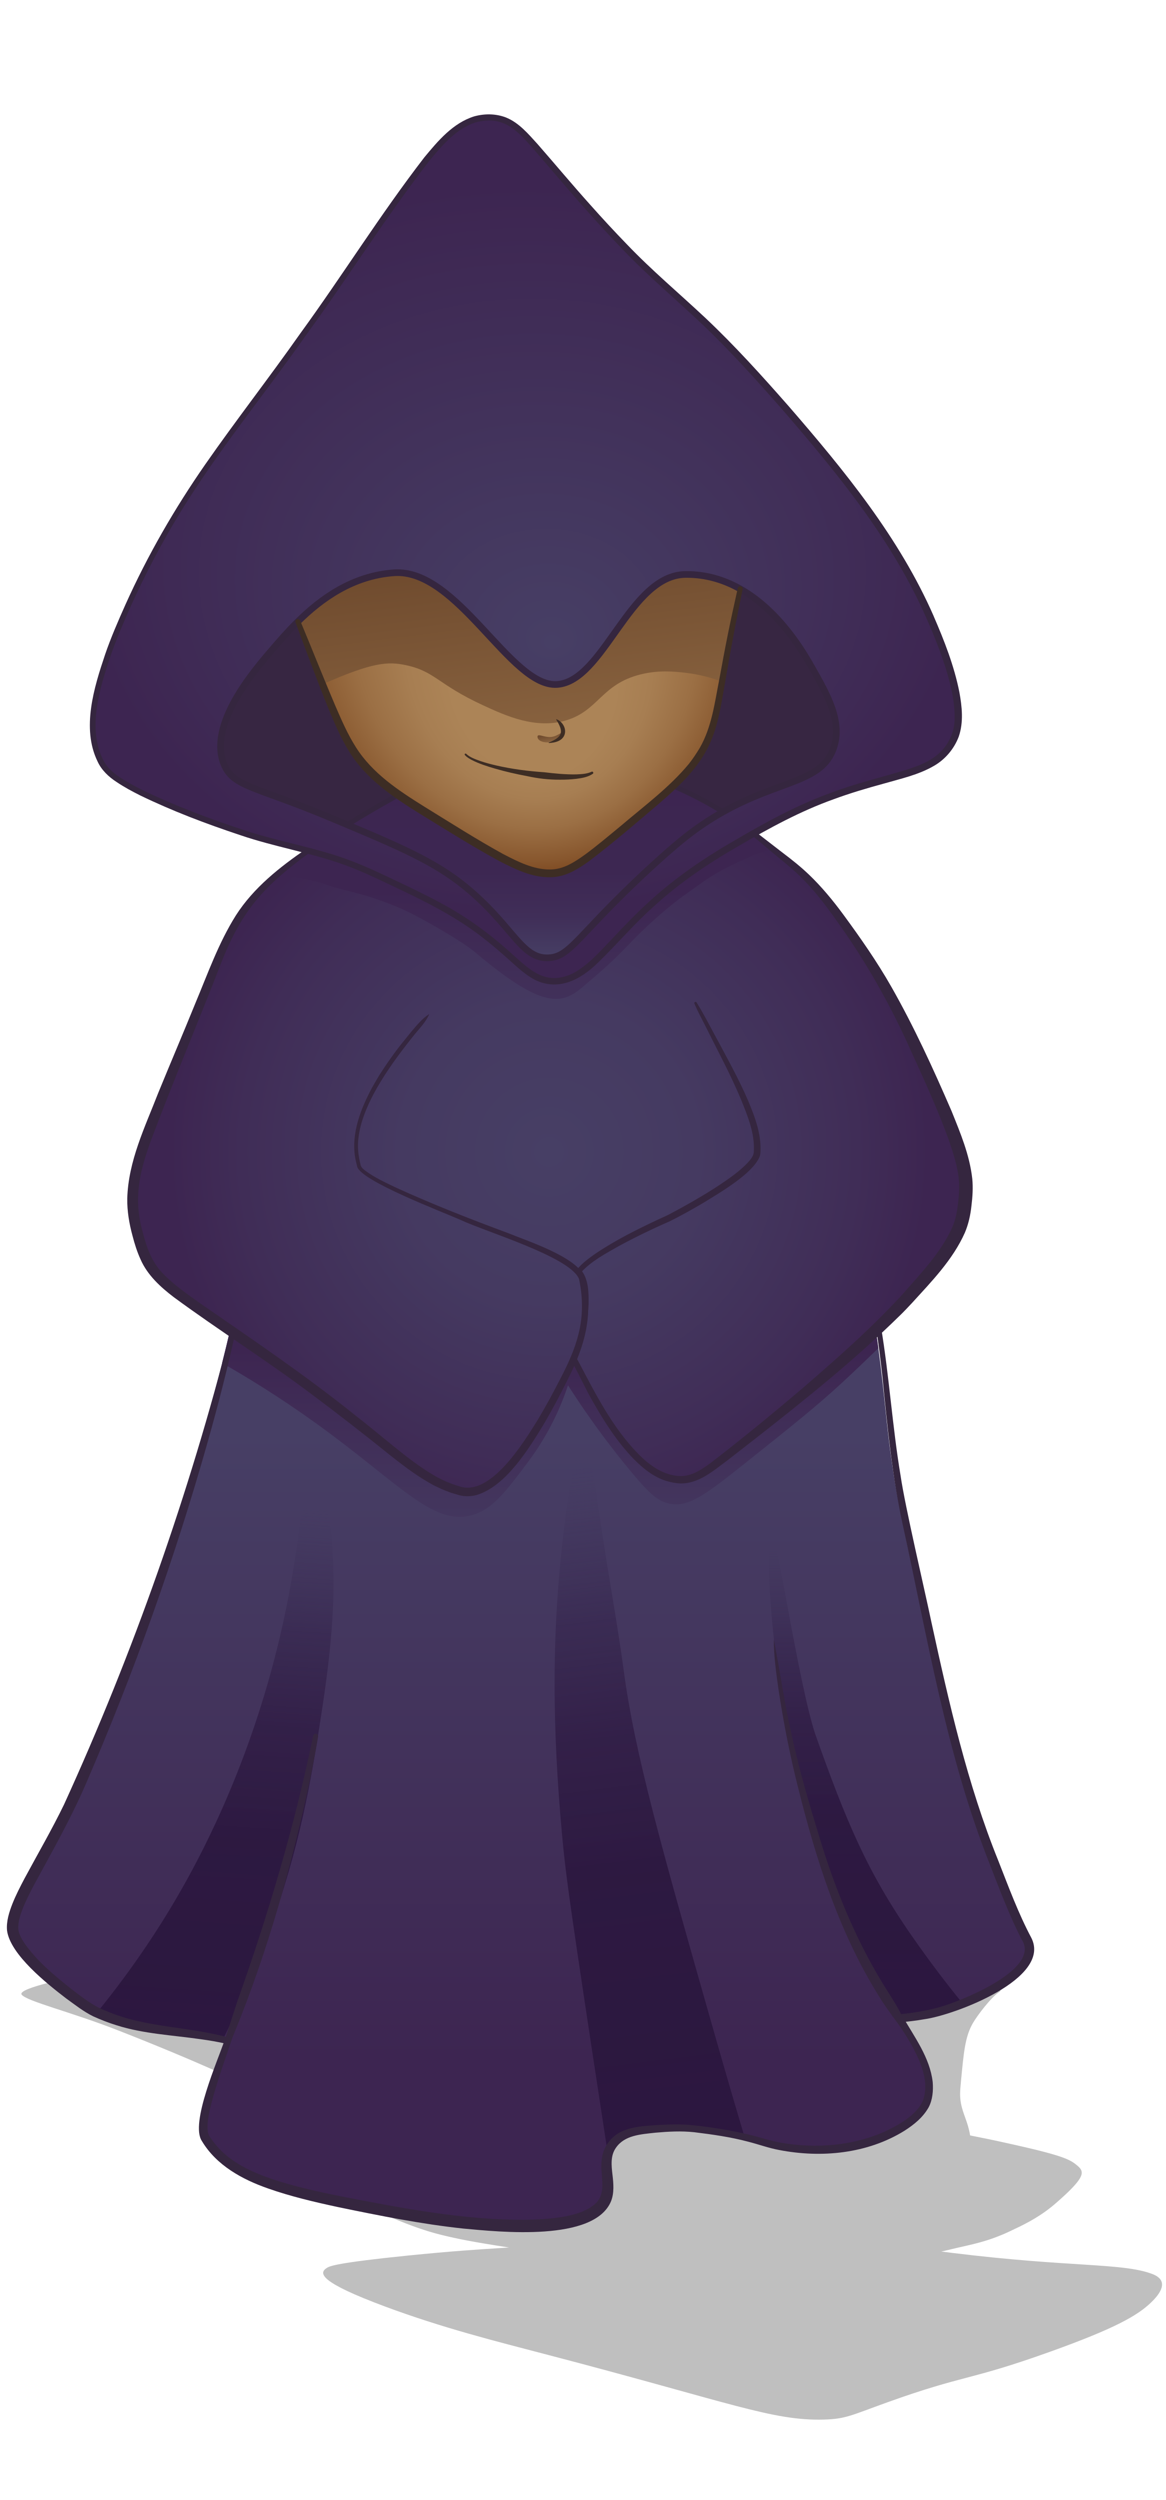 <?xml version="1.0" encoding="UTF-8"?>
<svg xmlns="http://www.w3.org/2000/svg" xmlns:xlink="http://www.w3.org/1999/xlink" viewBox="0 0 700 1500">
  <defs>
    <style>
      .cls-1 {
        fill: url(#linear-gradient);
      }

      .cls-1, .cls-2, .cls-3, .cls-4, .cls-5, .cls-6, .cls-7, .cls-8, .cls-9, .cls-10, .cls-11, .cls-12, .cls-13, .cls-14, .cls-15, .cls-16, .cls-17, .cls-18, .cls-19, .cls-20, .cls-21 {
        stroke-width: 0px;
      }

      .cls-2 {
        fill: #3d2d24;
      }

      .cls-22 {
        opacity: .31;
      }

      .cls-3 {
        fill: url(#linear-gradient-6);
      }

      .cls-5 {
        fill: url(#linear-gradient-11);
      }

      .cls-6 {
        fill: url(#linear-gradient-5);
      }

      .cls-7, .cls-23, .cls-24 {
        fill: none;
      }

      .cls-8 {
        fill: url(#linear-gradient-2);
      }

      .cls-9 {
        fill: url(#New_Gradient_Swatch_1);
      }

      .cls-23 {
        stroke-width: 4px;
      }

      .cls-23, .cls-24 {
        stroke: #35263f;
        stroke-linecap: round;
        stroke-miterlimit: 10;
      }

      .cls-10 {
        fill: url(#linear-gradient-7);
      }

      .cls-11 {
        fill: url(#radial-gradient-2);
      }

      .cls-12 {
        fill: url(#linear-gradient-3);
      }

      .cls-25 {
        clip-path: url(#clippath);
      }

      .cls-13 {
        fill: url(#New_Gradient_Swatch_1-2);
      }

      .cls-14 {
        fill: url(#linear-gradient-9);
      }

      .cls-15 {
        fill: url(#radial-gradient);
      }

      .cls-24 {
        stroke-width: 3px;
      }

      .cls-16 {
        fill: #372642;
      }

      .cls-17 {
        fill: url(#linear-gradient-8);
      }

      .cls-18 {
        fill: url(#linear-gradient-10);
      }

      .cls-19 {
        fill: url(#radial-gradient-3);
      }

      .cls-20 {
        fill: url(#linear-gradient-4);
      }

      .cls-26 {
        opacity: .25;
      }

      .cls-21 {
        fill: #35263f;
      }
    </style>
    <clipPath id="clippath">
      <rect class="cls-7" x="-2081" y="38.16" width="1920" height="1080"/>
    </clipPath>
    <linearGradient id="linear-gradient" x1="-892.09" y1="705.26" x2="-892.09" y2="425.41" gradientUnits="userSpaceOnUse">
      <stop offset=".16" stop-color="#a4d7ca"/>
      <stop offset=".27" stop-color="#88cec2"/>
      <stop offset=".52" stop-color="#50bdb2"/>
      <stop offset=".73" stop-color="#28b1a7"/>
      <stop offset=".9" stop-color="#0fa9a0"/>
      <stop offset="1" stop-color="#06a79e"/>
    </linearGradient>
    <linearGradient id="linear-gradient-2" x1="-415.5" y1="878.16" x2="-415.5" y2="410.16" gradientUnits="userSpaceOnUse">
      <stop offset=".44" stop-color="#a4d7ca"/>
      <stop offset=".49" stop-color="#88cec2"/>
      <stop offset=".59" stop-color="#50bdb2"/>
      <stop offset=".67" stop-color="#28b1a7"/>
      <stop offset=".74" stop-color="#0fa9a0"/>
      <stop offset=".78" stop-color="#06a79e"/>
    </linearGradient>
    <linearGradient id="linear-gradient-3" x1="-259.29" y1="1431.97" x2="-259.29" y2="762.21" gradientUnits="userSpaceOnUse">
      <stop offset=".32" stop-color="#dab0a0"/>
      <stop offset=".51" stop-color="#d8ab9b"/>
      <stop offset="1" stop-color="#d5a392"/>
    </linearGradient>
    <linearGradient id="New_Gradient_Swatch_1" data-name="New Gradient Swatch 1" x1="348.09" y1="808.66" x2="348.09" y2="796.16" gradientUnits="userSpaceOnUse">
      <stop offset="0" stop-color="#3d2551"/>
      <stop offset="1" stop-color="#473f65"/>
    </linearGradient>
    <linearGradient id="New_Gradient_Swatch_1-2" data-name="New Gradient Swatch 1" x1="310.82" y1="1236.86" x2="310.82" y2="859.25" xlink:href="#New_Gradient_Swatch_1"/>
    <linearGradient id="linear-gradient-4" x1="330.32" y1="1015.01" x2="330.32" y2="809.95" gradientUnits="userSpaceOnUse">
      <stop offset="0" stop-color="#473f65"/>
      <stop offset=".39" stop-color="#453a61"/>
      <stop offset=".81" stop-color="#402d57"/>
      <stop offset="1" stop-color="#3d2551"/>
    </linearGradient>
    <radialGradient id="radial-gradient" cx="329.74" cy="691.15" fx="329.74" fy="691.15" r="228.28" gradientUnits="userSpaceOnUse">
      <stop offset="0" stop-color="#473f65"/>
      <stop offset=".39" stop-color="#453a61"/>
      <stop offset=".81" stop-color="#402d57"/>
      <stop offset="1" stop-color="#3d2551"/>
    </radialGradient>
    <linearGradient id="linear-gradient-5" x1="314.91" y1="533.94" x2="314.91" y2="682.74" gradientUnits="userSpaceOnUse">
      <stop offset="0" stop-color="#3d2551"/>
      <stop offset="1" stop-color="#473f65"/>
    </linearGradient>
    <linearGradient id="linear-gradient-6" x1="321.5" y1="573.69" x2="321.5" y2="470.3" gradientUnits="userSpaceOnUse">
      <stop offset="0" stop-color="#473f65"/>
      <stop offset=".03" stop-color="#453c62"/>
      <stop offset=".23" stop-color="#402e58"/>
      <stop offset=".49" stop-color="#3d2752"/>
      <stop offset="1" stop-color="#3d2551"/>
    </linearGradient>
    <radialGradient id="radial-gradient-2" cx="308.85" cy="335.45" fx="205.2" fy="335.45" r="190.4" gradientTransform="translate(85.02 679.8) rotate(-98.21) scale(1 .81)" gradientUnits="userSpaceOnUse">
      <stop offset=".32" stop-color="#ac8457"/>
      <stop offset=".48" stop-color="#a77e52"/>
      <stop offset=".68" stop-color="#9b6f44"/>
      <stop offset=".91" stop-color="#87562d"/>
      <stop offset="1" stop-color="#7d4921"/>
    </radialGradient>
    <linearGradient id="linear-gradient-7" x1="343.81" y1="593.36" x2="297.73" y2="225.17" gradientUnits="userSpaceOnUse">
      <stop offset="0" stop-color="#ac8457"/>
      <stop offset="1" stop-color="#56331d"/>
    </linearGradient>
    <radialGradient id="radial-gradient-3" cx="315.47" cy="329.58" fx="331.93" fy="399.38" r="266.89" gradientTransform="translate(0 58.73) scale(1 .82)" gradientUnits="userSpaceOnUse">
      <stop offset="0" stop-color="#473f65"/>
      <stop offset="1" stop-color="#3d2551"/>
    </radialGradient>
    <linearGradient id="linear-gradient-8" x1="523.69" y1="201" x2="521.74" y2="185.45" gradientTransform="translate(-241.6 315.94) rotate(-6.47) scale(1.1 .99) skewX(-5.84)" xlink:href="#linear-gradient-7"/>
    <linearGradient id="linear-gradient-9" x1="142.59" y1="892.24" x2="117.85" y2="1242.43" gradientUnits="userSpaceOnUse">
      <stop offset="0" stop-color="#473f65" stop-opacity="0"/>
      <stop offset=".11" stop-color="#3d3158" stop-opacity=".33"/>
      <stop offset=".24" stop-color="#35254d" stop-opacity=".63"/>
      <stop offset=".4" stop-color="#301d45" stop-opacity=".84"/>
      <stop offset=".6" stop-color="#2c1840" stop-opacity=".96"/>
      <stop offset="1" stop-color="#2c173f"/>
    </linearGradient>
    <linearGradient id="linear-gradient-10" x1="519.46" y1="915.66" x2="519.46" y2="1210.56" gradientUnits="userSpaceOnUse">
      <stop offset="0" stop-color="#473f65" stop-opacity="0"/>
      <stop offset=".11" stop-color="#3d3158" stop-opacity=".33"/>
      <stop offset=".24" stop-color="#35254d" stop-opacity=".63"/>
      <stop offset=".4" stop-color="#301d45" stop-opacity=".84"/>
      <stop offset=".6" stop-color="#2c1840" stop-opacity=".96"/>
      <stop offset="1" stop-color="#2c173f"/>
    </linearGradient>
    <linearGradient id="linear-gradient-11" x1="352.11" y1="870.64" x2="404.82" y2="1293.9" gradientUnits="userSpaceOnUse">
      <stop offset="0" stop-color="#473f65" stop-opacity="0"/>
      <stop offset=".11" stop-color="#3d3158" stop-opacity=".33"/>
      <stop offset=".24" stop-color="#35254d" stop-opacity=".63"/>
      <stop offset=".4" stop-color="#301d45" stop-opacity=".84"/>
      <stop offset=".6" stop-color="#2c1840" stop-opacity=".96"/>
      <stop offset="1" stop-color="#2c173f"/>
    </linearGradient>
  </defs>
  <g id="bg">
    <g class="cls-25">
      <g id="backdrop">
        <g id="mountains" class="cls-22">
          <path class="cls-1" d="m-1285.09,574.86c93.63-36.08,100.73-65.2,178-80,58.43-11.19,71.08,2.26,131-16,39.89-12.16,45.75-21.61,107-44,53.46-19.54,80.19-29.31,108-30,45.69-1.13,61.66,17.5,144,54,29.28,12.98,94.83,41.72,173,61,82.26,20.29,93.59,9.16,162,32,53.09,17.72,90.79,39.29,120,56,43.21,24.72,79.4,51.82,150,105,31.46,23.7,57.01,43.62,74,57-636,.67-1272,1.33-1908,2,72.93-28.16,132.26-52.22,173-69,133.04-54.8,156.33-68.46,223-88,98.01-28.73,95.49-13.22,165-40Z"/>
          <path class="cls-8" d="m-483,634.16c98.6-44.76,98.48-59.91,187-94,53.18-20.48,55.42-15.86,134-45,79.98-29.66,93.78-40.42,144-56,35.39-10.98,87.31-23.87,154-29,1.67,150.33,3.33,300.67,5,451-371,5.67-742,11.33-1113,17,25.98-30.32,69.56-74.38,134-110,38.5-21.28,56.99-24.37,161-61,98.7-34.76,148.05-52.14,194-73Z"/>
        </g>
      </g>
      <g id="foreground">
        <path class="cls-12" d="m851.05,1291.84c-529.57,46.63-1059.13,93.27-1588.7,139.9-.86.08-1.73.15-2.59.23-209.79-75.21-419.59-150.42-629.39-225.63,430.68-148.04,861.36-296.09,1292.03-444.13.12.07.24.14.36.2,309.43,176.48,618.86,352.96,928.29,529.43Z"/>
      </g>
    </g>
  </g>
  <g id="cultist">
    <g id="shadow" class="cls-26">
      <path class="cls-4" d="m600.49,1193.91c-2-3.62-34.01-6.76-41.07-7.46-17.46-1.71-30.05-2.16-42.12-2.42,8.62-4.52,14.22-8.17,6.92-11.67-1.05-.5-6.36-2.63-25.86-4.7-15.6-1.65-31.11-2.17-44.16-2.14-12.93-.03-23.64.48-29.91.97-3.24.26-6.29.48-9.45.68-7.75.5-16.12.87-29.61,1.29-2.46.08-5.47.12-8.98.13-4.57,0-9.92-.08-15.99-.22-7.11-.17-15.32-.42-21.7-1.88-10.7-2.43-4.84-5.54-11.12-7.98-7.46-2.9-29.09-3.75-52.27-3.73-29.55-.03-62.21,1.42-71.46,1.85-63.34,2.95-92.64,4.71-102.6,10.5-2.95,1.72,7.68,6.62,23.83,13.73-.38.03-.77.05-1.15.08-3.43.22-7.13.41-11.14.57-24.43,1-39.66.94-58.93,3.19-.92.1-1.85.22-2.8.34-4.37.55-41.06,7.75-37.9,11.74,3.15,3.99,29.24,10.25,57.14,21.13,49.5,19.3,81.35,34.5,92.01,39.68,10.47,5.08,23.02,11.19,36.78,18.75,2.7,1.48,5.45,3.02,8.23,4.61-7.8,1.5-14.14,2.71-19.3,3.75-.21.04-.42.08-.61.12-.41.08-.81.16-1.19.24-.26.05-.52.11-.77.16-.37.07-.71.15-1.06.22-.26.06-.54.11-.79.17-.33.07-.64.14-.97.2-.26.05-.51.11-.76.16-.3.07-.61.13-.91.19-.24.05-.47.11-.7.16-.29.06-.57.13-.84.19-.23.05-.44.1-.66.15-.27.06-.54.13-.8.19-.19.05-.38.09-.57.14-.26.06-.53.13-.77.19-.07.02-.15.04-.21.05-.6.15-1.15.29-1.68.44-.14.04-.29.08-.44.12-.21.06-.43.12-.63.18-.15.04-.3.08-.44.13-.2.06-.39.12-.58.17-.14.04-.28.09-.42.13-.18.06-.35.12-.52.17-.13.04-.26.09-.39.13-.17.06-.32.12-.48.17-.12.04-.23.09-.34.13-.16.06-.3.12-.45.17-.1.04-.2.09-.31.13-.14.06-.27.12-.41.18-.09.04-.17.08-.27.13-.13.06-.26.12-.38.19-.08.04-.14.08-.21.11-.43.23-.82.47-1.17.72-.05.04-.13.08-.18.13-.09.07-.17.13-.25.2-.07.05-.12.1-.18.15-.08.07-.14.13-.22.2-.05.05-.12.11-.17.16-.06.07-.13.13-.19.2-.05.06-.1.12-.15.17-.05.07-.11.14-.16.21-.05.06-.1.12-.14.19-.04.07-.09.14-.14.21-.04.07-.08.14-.13.21-.04.07-.09.13-.12.2-.05.08-.09.16-.13.24-.03.06-.06.12-.1.18-.07.15-.13.3-.19.45-.1.25-.19.49-.26.73-.04.12-.07.24-.1.35-.17.71-.23,1.38-.13,2.03,0,.11.03.22.05.32,1.13,5.09,11.37,9.28,38.98,20.43,4.11,1.66,8.62,3.48,13.53,5.47.93.38,1.83.75,2.73,1.11.32.13.63.26.94.39.57.23,1.13.46,1.68.69.34.14.68.28,1.03.42.5.21,1.01.42,1.51.62.33.14.66.27.99.41.56.23,1.11.46,1.66.68.19.08.37.15.56.23.84.35,1.67.69,2.48,1.02.22.09.43.18.65.27.5.2.99.41,1.47.6.24.1.48.2.72.3.45.19.9.37,1.34.55.21.08.41.17.61.25,1.54.63,3.01,1.23,4.44,1.8.18.08.38.15.56.23.38.15.74.3,1.11.44.24.09.48.19.71.28.35.14.7.27,1.04.41.24.09.49.19.73.28.34.13.68.26,1.02.39.24.09.49.19.73.28.33.12.66.25.99.37.24.09.48.18.72.27.33.12.66.24.99.36.23.08.46.17.69.25.34.12.67.24.99.36.23.08.45.16.68.24.33.12.67.23,1.01.35.18.06.38.13.56.19.81.28,1.61.54,2.43.81.09.03.17.06.26.08.34.11.67.21,1.01.32.23.08.46.15.69.22.33.1.65.2.98.3.25.08.51.15.76.23.32.09.64.19.96.28.27.08.54.15.81.23.31.09.63.18.96.27.27.08.56.15.84.23.32.09.65.18.97.26.29.08.59.15.89.23.33.08.65.17.98.25.31.08.63.16.95.24.32.08.65.16.97.24.35.08.71.17,1.07.25.3.07.61.15.92.22.61.14,1.22.28,1.85.42.24.05.5.11.75.16.52.12,1.04.23,1.57.35.27.06.54.12.82.17.48.1.95.2,1.44.31.29.06.58.12.87.18.33.07.67.14,1.01.21.19.04.39.08.58.12.17.03.34.07.51.1.67.13,1.36.27,2.06.4.11.02.22.04.33.06.71.13,1.45.27,2.18.41.43.08.86.16,1.29.23.13.02.26.05.39.07.52.1,1.06.19,1.59.29,1.53.27,3.11.54,4.71.81,1.61.27,3.25.54,4.91.81.83.13,1.67.27,2.5.4,2.53.4,5.1.8,7.7,1.2-1.63.11-3.27.21-4.95.32-13.61.86-29.4,1.84-56.13,4.55-42.28,4.29-46.52,6.28-48.17,7.28-5.55,3.35-4,8.82,34.73,23.24,34.57,12.87,66.4,20.82,98.11,29.11,109.91,28.73,134.43,39.57,165.41,38.74,13.12-.35,16.27-2.5,38.05-10.33,46.86-16.83,48.42-12.66,98.17-30.52,38.68-13.88,52.19-21.61,60.39-29.58,12.44-12.09,3.52-15.85-.06-17.14-18.08-6.51-49.38-3.76-119.6-12.44-.37-.05-.75-.09-1.12-.14-1.79-.22-3.57-.44-5.34-.66.81-.18,1.61-.36,2.39-.54.02,0,.06-.01.08-.02.17-.04.33-.08.51-.12,2.19-.51,4.31-1.01,6.44-1.52.13-.03.25-.06.38-.09,1.62-.38,3.25-.74,4.9-1.12.05-.01.1-.02.15-.04,0,0,.02,0,.02,0,.27-.06.53-.12.79-.18.04,0,.08-.02.12-.03.24-.06.49-.12.74-.17.03,0,.06-.02.1-.02.85-.19,1.7-.4,2.56-.61l.15-.04c.23-.06.47-.12.71-.18.06-.01.12-.03.18-.04.24-.06.49-.12.73-.19.05-.01.09-.02.14-.03.58-.15,1.16-.31,1.76-.47.06-.01.11-.03.17-.04.24-.07.47-.13.71-.2.08-.02.16-.04.24-.07.22-.06.45-.12.67-.19.08-.02.16-.05.23-.07.26-.07.53-.15.78-.23.04-.01.08-.02.12-.04.31-.09.61-.19.92-.28.05-.01.09-.03.14-.04.26-.08.52-.16.78-.24.08-.03.18-.06.27-.09.21-.07.44-.14.66-.22.1-.03.2-.06.3-.1.23-.08.47-.15.69-.23.08-.03.18-.06.26-.09.64-.22,1.28-.44,1.93-.68.08-.03.17-.06.25-.09.24-.09.49-.18.73-.27.1-.04.21-.08.32-.12.23-.09.47-.18.69-.27.1-.04.21-.08.32-.12.27-.11.54-.22.81-.32.07-.03.13-.05.19-.08.34-.14.7-.28,1.04-.42.07-.03.13-.06.2-.08.27-.12.56-.23.84-.35.11-.05.22-.1.34-.15.25-.1.48-.21.72-.31.12-.05.24-.11.36-.16.26-.11.51-.22.76-.34.11-.05.21-.1.33-.15.36-.16.72-.33,1.09-.5.26-.12.53-.25.79-.37,7.39-3.47,15.77-7.43,24.4-14.31.31-.24.62-.5.93-.75.61-.5,1.24-1.03,1.85-1.57.31-.27.61-.53.91-.79,14.84-13.01,16.36-17.07,13.59-20.35-.05-.07-.11-.13-.17-.19-.17-.19-.36-.39-.56-.58-.14-.13-.28-.26-.43-.39-.15-.13-.3-.26-.46-.39-.39-.32-.8-.65-1.25-1-1.3-1.01-2.87-1.95-5.24-2.95-.01,0-.01,0-.01,0-.25-.11-.51-.21-.77-.32-.02,0-.04-.01-.07-.02-.25-.1-.52-.2-.8-.31-.03,0-.06-.02-.08-.03-.27-.1-.56-.2-.84-.31-.04-.02-.08-.03-.12-.05-.28-.1-.57-.2-.87-.3-.05-.02-.11-.04-.17-.06-.29-.1-.59-.19-.89-.29-.08-.03-.15-.05-.23-.08-.3-.1-.62-.2-.94-.3-.09-.03-.17-.05-.26-.08-.32-.1-.65-.2-.98-.3-.1-.03-.2-.06-.31-.09-.33-.1-.66-.19-1.01-.29-.13-.04-.24-.07-.37-.11-.34-.1-.7-.2-1.04-.3-.15-.04-.28-.08-.43-.12-.35-.1-.71-.19-1.08-.29-.17-.05-.33-.09-.5-.14-.37-.1-.74-.2-1.12-.3-.19-.05-.38-.1-.57-.15-.36-.1-.76-.2-1.15-.3-.22-.06-.42-.11-.65-.17-.37-.1-.77-.19-1.15-.29-.25-.06-.5-.13-.76-.19-.38-.09-.78-.19-1.17-.29-.29-.07-.57-.14-.87-.21-.38-.09-.77-.19-1.16-.28-.33-.08-.67-.16-1.01-.24-.37-.09-.76-.18-1.14-.27-.39-.09-.77-.18-1.16-.27-.37-.08-.73-.17-1.11-.26-.44-.1-.87-.2-1.33-.31-.34-.08-.71-.16-1.06-.24-.5-.12-1-.23-1.52-.35-.32-.07-.66-.15-.97-.22-.59-.13-1.17-.26-1.77-.4-.27-.06-.56-.12-.83-.18-.68-.15-1.37-.31-2.07-.46-.22-.05-.44-.1-.66-.15-.78-.17-1.58-.35-2.4-.53-.14-.03-.29-.06-.43-.1-.92-.2-1.85-.4-2.8-.61-.05,0-.09-.02-.15-.03-.8-.17-1.61-.35-2.45-.53-.25-.05-.51-.11-.77-.16-.37-.08-.77-.16-1.19-.25-.39-.08-.83-.17-1.27-.27-.02,0-.06,0-.08-.02-.46-.09-.96-.2-1.46-.3-.01,0-.02,0-.03,0-.52-.11-1.06-.22-1.62-.33-.01,0-.02,0-.03,0-.56-.11-1.14-.23-1.75-.35-.02,0-.05-.01-.08-.02-.6-.12-1.21-.24-1.86-.37-.04,0-.08-.02-.13-.03-.63-.12-1.28-.25-1.95-.39-.08-.02-.17-.03-.26-.05-.63-.12-1.28-.25-1.95-.38-.04,0-.08-.01-.11-.02-1.35-8.32-4.33-12.72-5.52-19.34-.78-4.32-.49-7.6-.07-12.14,1.72-18.57,2.58-27.85,7.24-35.92,2.63-4.56,10.87-15.49,15.97-18.78.22-.14.86-.6.51-1.23Z"/>
    </g>
    <g id="color">
      <path class="cls-9" d="m350.49,794.14c-.84,5.76-2.43,11.59-4.81,17.79,2.13-5.64,3.76-11.79,4.81-17.79Z"/>
      <path class="cls-13" d="m616.08,1168.9c.9,15.44-29.77,28.81-36.54,31.76-.68.3-1.35.58-2.02.86-13.98,5.85-25.15,7.92-35.75,9.04-1.34.14-2.67.27-3.99.39,12.67,19.27,21.47,34.79,16.76,49.71-.68,2.15-4.45,11.2-23,20-28.61,13.57-60.34,9.13-74,5-3.58-1.09-6.93-2.04-10.37-2.9-8.46-2.12-17.46-3.72-31.81-5.5-6.32-.78-15.78-.78-27.82.4-7.25.71-15.56,1.8-21,8-.88,1-1.6,2.04-2.18,3.09h0c-5.38,9.82,1.26,21.5-2.82,30.91-12.08,27.87-107.47,11.23-125,8-68.2-12.55-100.08-20.05-115.18-44.74-4.48-7.33,2.54-28.2,13.48-58.5-.42-.11-.84-.21-1.26-.32-3.74-.93-7.74-1.74-12.04-2.44-26.19-4.25-41.96-3.99-63.82-13.57-1.04-.44-2.1-.93-3.18-1.43-4.99-2.34-49-33-49-50s21.95-43.68,42-90c35.57-82.19,56.17-146.96,63-169,6.71-21.63,14.72-47.67,22.81-79.85,1.59-6.31,3.18-12.86,4.76-19.65,5.63,3.85,11.9,8.15,18.89,13,76.69,53.17,90.87,76.01,119.5,83.5,23.06,6.03,48.49-39.74,64-71,1.69-3.4,3.16-6.66,4.44-9.82-.91,2.37-.13,1.45,3.56,9.02,9.63,19.76,30.41,57.17,52,63.59,15.7,4.67,21.98-2.25,49-23.48,34.48-27.09,60.57-50.05,76.26-64.77.56,3.74,1.08,7.29,1.54,10.68,3.82,27.87,4.68,45.35,8.35,70.07,2.73,18.4,5.73,32.39,9.89,51.71,17.02,79.09,25.54,118.64,37,153,6.48,19.43,24,66,32,80,.34.6,1.39,2.57,1.54,5.24Z"/>
      <path class="cls-20" d="m527.3,808.88c-8.2,8.02-15.4,14.82-21.3,20.28-15.42,14.28-29.95,25.85-59,49-24.64,19.63-33.9,26.2-45,24-7.15-1.42-12.05-5.88-23-19-10.11-12.12-23.58-29.44-38-52-3.83,11.55-10.85,28.48-24,46-13.65,18.19-21.58,28.75-34,32-23.57,6.17-43.33-19.21-93-55-22.07-15.9-41.8-27.92-56.65-36.35,1.59-6.31,3.18-12.86,4.76-19.65,5.63,3.85,11.9,8.15,18.89,13,76.69,53.17,90.87,76.01,119.5,83.5,23.06,6.03,48.49-39.74,64-71,1.69-3.4,3.16-6.66,4.44-9.82-.91,2.37-.13,1.45,3.56,9.02,9.63,19.76,30.41,57.17,52,63.59,15.7,4.67,21.98-2.25,49-23.48,34.48-27.09,60.57-50.05,76.26-64.77.56,3.74,1.08,7.29,1.54,10.68Z"/>
      <path class="cls-15" d="m547.5,623.29c-17.36-36.68-31.09-55.67-43-72.4-14.74-20.68-24.83-29.08-33.99-36.31-2.03-1.61-4.02-3.16-6.01-4.77-.09-.07-.18-.15-.27-.22-3.86-3.15-7.69-6.31-11.78-9.51h-.01c-5.45-4.27-11.36-8.59-18.37-12.98-.69.39-1.39.78-2.09,1.19-.4.23-.8.46-1.2.71-7.07,4.17-14.52,9.27-22.28,15.66-.21.17-.43.35-.65.53-1.02.85-2.17,1.82-3.44,2.91-.53.45-1.08.93-1.66,1.42-.37.33-.76.67-1.15,1.01-.4.35-.8.7-1.21,1.06-.29.25-.59.51-.88.77-.3.27-.61.54-.91.81-2.58,2.28-5.42,4.85-8.47,7.66-.44.4-.88.8-1.32,1.22-.88.81-1.78,1.65-2.7,2.51-.61.57-1.22,1.15-1.84,1.73-.09.09-.19.18-.28.27-.55.52-1.11,1.05-1.67,1.58-.56.53-1.12,1.07-1.69,1.61-.05.05-.11.1-.16.15-.83.8-1.67,1.61-2.52,2.43-1.99,1.92-4.02,3.91-6.08,5.96l-1.79,1.79c-.53.52-1.05,1.05-1.58,1.58-23.65,23.84-28.35,32.39-39,33-15.94.91-20.77-17.39-47-40-.56-.48-1.11-.95-1.67-1.41-.46-.39-.92-.77-1.39-1.14-1.1-.91-2.21-1.79-3.33-2.64-.64-.49-1.29-.97-1.94-1.45-1.54-1.14-3.1-2.24-4.69-3.31-.76-.51-1.52-1.01-2.29-1.51s-1.54-.99-2.33-1.48c-1.26-.79-2.54-1.57-3.86-2.33-.52-.31-1.05-.62-1.58-.92-4.77-2.73-9.89-5.38-15.54-8.08-7.27-3.49-15.41-7.08-24.77-11.06-.48-.2-.97-.41-1.46-.62-2.94-1.25-6-2.53-9.19-3.87-7.52,4.68-15.67,9.99-23.53,15.56-6.32,4.48-12.45,9.13-17.93,13.76-.48.41-.96.81-1.42,1.22-2.33,2.01-4.48,3.97-6.49,5.93-20.75,20.22-25.88,38.97-45.59,87.35-31.67,77.73-39.86,91.24-30,125,5.82,19.92,12.03,25.29,44.11,47.31,3.23,2.22,6.72,4.6,10.5,7.19,5.63,3.85,11.9,8.15,18.89,13,76.69,53.17,90.87,76.01,119.5,83.5,23.06,6.03,48.49-39.74,64-71,1.69-3.4,3.16-6.66,4.44-9.82-.91,2.37-.13,1.45,3.56,9.02,9.63,19.76,30.41,57.17,52,63.59,15.7,4.67,21.98-2.25,49-23.48,34.48-27.09,60.57-50.05,76.26-64.77,6.31-5.91,10.93-10.5,13.74-13.49.22-.24.44-.47.66-.7,30.86-32.89,36.99-44.54,38.84-59.85,2.25-18.68,2.99-27.97-31.5-100.87Z"/>
      <path class="cls-6" d="m464.23,509.59c-5.1,1-10.06,2.6-14.23,4.57-1.04.49-2.28,1.04-3.66,1.65-9.03,3.92-18.29,8.92-24.34,13.35-1.52,1.12-12.04,8.51-14,10-9.79,7.42-21.42,17.87-31,28-11.13,11.76-21.64,20.19-26,24-13.15,11.48-23.85,15.56-66-20-8.09-6.82-33.13-20.99-42-25-21.98-9.97-36.18-11.57-45.56-14.84-.15-.06-.3-.11-.44-.16-10.79-3.87-22.72-5.43-31.42-5.78.46-.41.94-.81,1.42-1.22,5.48-4.63,11.61-9.28,17.93-13.76,7.86-5.57,16.01-10.88,23.53-15.56,3.19,1.34,6.25,2.62,9.19,3.87.49.21.98.42,1.46.62,9.36,3.98,17.5,7.57,24.77,11.06,5.65,2.7,10.77,5.35,15.54,8.08.53.3,1.06.61,1.58.92,1.32.76,2.6,1.54,3.86,2.33.79.49,1.56.98,2.33,1.48s1.53,1,2.29,1.51c1.59,1.07,3.15,2.17,4.69,3.31.65.48,1.3.96,1.94,1.45,1.12.85,2.23,1.73,3.33,2.64.47.37.93.75,1.39,1.14.56.46,1.11.93,1.67,1.41,26.23,22.61,31.06,40.91,47,40,10.65-.61,15.35-9.16,39-33,.53-.53,1.05-1.06,1.58-1.58l1.79-1.79c2.06-2.05,4.09-4.04,6.08-5.96.85-.82,1.69-1.63,2.52-2.43.05-.05.11-.1.16-.15.57-.54,1.13-1.08,1.69-1.61.56-.53,1.12-1.06,1.67-1.58.09-.09.19-.18.28-.27.62-.59,1.23-1.17,1.84-1.73.92-.86,1.82-1.7,2.7-2.51.44-.42.88-.82,1.32-1.22,3.05-2.81,5.89-5.38,8.47-7.66.3-.27.61-.54.91-.81.29-.26.59-.52.88-.77.41-.36.81-.71,1.21-1.06.39-.34.78-.68,1.15-1.01.58-.49,1.13-.97,1.66-1.42,1.27-1.09,2.42-2.06,3.44-2.91.22-.18.44-.36.65-.53,7.76-6.39,15.21-11.49,22.28-15.66.4-.25.8-.48,1.2-.71.7-.41,1.4-.8,2.09-1.19,7.01,4.39,12.92,8.71,18.37,12.98h.01c4.09,3.2,7.92,6.36,11.78,9.51Z"/>
      <g id="Layer_22" data-name="Layer 22">
        <path class="cls-16" d="m239.23,476.87c-5.61,5.57-12.68,5.25-16.23,9.29-2.24,2.55-11.98,5.43-14,8-6.29-2.67-3.01-.36-10.5-3.5-45.33-18.97-58.39-18.45-64-32-9.86-23.83,17.86-56.05,29-69,4.22-4.91,9.31-10.82,15.32-16.73,3.31,8.49,7.2,18.35,11.68,29.73,14.12,35.85,18.7,44.87,27,55,5.78,7.05,12.48,12.79,21.73,19.21Z"/>
        <path class="cls-16" d="m500.5,448.66c-7.24,21.42-32.03,17.94-67.5,38.5-7-5-10-6-13-8s-9.77-4.39-15-7c-2-1-3.04,1.95,4.44-5.87,3.14-3.29,5.77-6.41,8.06-9.63,14.01-19.69,11.77-30.97,24-90,1-4.83,1.95-9.26,2.85-13.34,23.95,13.49,38.33,38.85,43.15,47.34,9.36,16.5,18.31,32.29,13,48Z"/>
      </g>
      <path class="cls-3" d="m430,488.16c-7,4-15.03,10.18-21.5,15.5-7.5,6.17-23.16,20.02-40,37-23.65,23.84-28.35,32.39-39,33-15.94.91-20.77-17.39-47-40-16.45-14.17-33.85-22.74-63.39-35.33-.48-.2-7.62-3.96-8.11-4.17,1.86-2.36,7-5,11-8,4.3-3.23,9.66-4.72,15.27-10.29,8.09,5.62,18.15,11.77,31.27,19.79,29.58,18.08,45.88,27.85,60.09,27.39,2,.07,3.94-.06,5.87-.39,9.7-1.66,19.27-9.46,38-25,.93-.77,20.82-17.35,31.73-27.36,4.66,3.53,12.43,7.66,14.81,8.86,3.96,2,5.96,2,12.96,7,0,0-1.43,1.68-2,2Z"/>
      <path class="cls-11" d="m453.91,315.2c-2.23,7.71-5.35,19.03-9.56,38.12-.9,4.08-1.85,8.51-2.85,13.34-3.74,18.06-6.13,31.65-8.04,42.38-4.34,24.34-6.24,33.95-15.96,47.62-2.29,3.22-4.92,6.34-8.06,9.63-1.24,1.29-3.05,3.02-5.21,5.01-10.91,10.01-30.8,26.59-31.73,27.36-18.73,15.54-28.3,23.34-38,25-1.93.33-3.87.46-5.87.39-13.76-.45-29.9-10.13-58.13-27.39-13.12-8.02-23.18-14.17-31.27-19.79-9.25-6.42-15.95-12.16-21.73-19.21-7.65-9.34-12.14-17.74-23.87-47.11-.99-2.47-2.03-5.1-3.13-7.89-4.48-11.38-8.37-21.24-11.68-29.73-4.94-12.63-8.63-22.24-11.19-29.36-2.14-5.94-3.49-10.14-4.13-12.91-8.41-36.37-7.97-101.71,33-144,53.31-55.02,155.99-51.13,213,0,2.33,2.09,47.84,44.08,49,103,.2,10.26-1.09,13.48-4.59,25.54Z"/>
      <path class="cls-10" d="m453.91,315.2c-2.23,7.71-5.35,19.03-9.56,38.12-.9,4.08-1.85,8.51-2.85,13.34-3.74,18.06-6.13,31.65-8.04,42.38-6.2-2.38-13.57-4.42-21.96-5.38-6.07-.69-15.71-1.82-27,1-23.55,5.89-25.08,21.63-44.5,27.5-18.4,5.56-36.37-2.72-50-9-27.27-12.57-28.65-20.21-46-24-10.92-2.38-20-2-50.37,11.39-.99-2.47-2.03-5.1-3.13-7.89-4.48-11.38-8.37-21.24-11.68-29.73-4.94-12.63-8.63-22.24-11.19-29.36,61.15-34.4,114.49-43.36,146.87-45.91,51.28-4.05,107.57,3.39,139.41,17.54Z"/>
      <path class="cls-19" d="m558.5,370.66c-15.06-33.94-35.44-66.87-87-126-66.32-76.06-64.52-58.3-127-130-29.05-33.34-34.08-42.49-48-44-32.86-3.56-49.43,42.64-140,165-26.13,35.31-52.66,69.16-78,124-28.39,61.43-25.51,84.73-17,99,2.53,4.25,8.57,12.74,56,31,29.99,11.56,47.19,15.71,62.03,19.39,1.83.45,3.62.9,5.4,1.35,6.69,1.71,13.15,3.5,20.42,6.06.53.18,1.07.37,1.61.57h0c6.06,2.2,12.72,4.95,20.54,8.63,7.31,3.44,13.83,6.51,19.8,9.41,19.17,9.32,32.64,16.92,48.2,29.59,17.71,14.41,23.41,23.38,36,24,19.11.94,30.34-18.5,55-42,8.04-7.66,15.79-14.13,23.51-19.87,10.36-7.73,20.64-14.15,31.41-20.42.49-.29.99-.57,1.48-.86,3.13-1.81,6.31-3.61,9.54-5.43h.01c1.65-.94,3.32-1.88,5-2.82.35-.21.7-.4,1.05-.6,65.8-36.99,100.57-25.26,114-53,2.66-5.49,8.84-21.52-14-73Zm-58,78c-6.71,19.84-29.33,19.28-60.81,35.43-1.84.94-3.72,1.94-5.62,3.01-.69.39-1.39.78-2.09,1.19-.4.23-.8.46-1.2.71-7.07,4.17-14.52,9.27-22.28,15.66-.21.17-.43.35-.65.53-1.02.85-2.17,1.82-3.44,2.91-.53.45-1.08.93-1.66,1.42-.37.33-.76.67-1.15,1.01-.4.35-.8.7-1.21,1.06-.29.25-.59.51-.88.77-.3.27-.61.54-.91.81-2.58,2.28-5.42,4.85-8.47,7.66-.44.4-.88.8-1.32,1.22-.88.81-1.78,1.65-2.7,2.51-.61.57-1.22,1.15-1.84,1.73-.09.09-.19.18-.28.27-.55.52-1.11,1.05-1.67,1.58-.56.53-1.12,1.07-1.69,1.61-.05.05-.11.1-.16.15-.83.8-1.67,1.61-2.52,2.43-1.99,1.92-4.02,3.91-6.08,5.96l-1.79,1.79c-.53.52-1.05,1.05-1.58,1.58-23.65,23.84-28.35,32.39-39,33-15.94.91-20.77-17.39-47-40-.56-.48-1.11-.95-1.67-1.41-.46-.39-.92-.77-1.39-1.14-1.1-.91-2.21-1.79-3.33-2.64-.64-.49-1.29-.97-1.94-1.45-1.54-1.14-3.1-2.24-4.69-3.31-.76-.51-1.52-1.01-2.29-1.51s-1.54-.99-2.33-1.48c-1.26-.79-2.54-1.57-3.86-2.33-.52-.31-1.05-.62-1.58-.92-4.77-2.73-9.89-5.38-15.54-8.08-7.27-3.49-15.41-7.08-24.77-11.06-.48-.2-.97-.41-1.46-.62-2.94-1.25-6-2.53-9.19-3.87-1.66-.7-3.37-1.42-5.11-2.14-1.58-.67-3.2-1.35-4.85-2.04-45.33-18.97-58.39-18.45-64-32-9.86-23.83,17.86-56.05,29-69,4.22-4.91,9.31-10.82,15.32-16.73,13.91-13.71,32.82-27.5,57.68-29.27,38.4-2.74,70,69,98,67s43.41-65.6,77-66c12.44-.15,23.39,3.33,32.85,8.66,23.95,13.49,38.33,38.85,43.15,47.34,9.36,16.5,18.31,32.29,13,48Z"/>
      <path class="cls-17" d="m338,440.32c0,2.3-3.43,4.55-7.66,5.03s-7.66-.99-7.66-3.29,4.1.58,8.33.1,7-4.14,7-1.84Z"/>
      <path class="cls-14" d="m193.5,1024.66c-5.55,36.29-11.55,75.46-29,126-7.43,21.53-17.41,46.46-30.92,73.44-3.74-.93-7.74-1.74-12.04-2.44-26.19-4.25-41.96-3.99-63.82-13.57,23.54-28.76,40.25-55.1,51.78-75.43,13.42-23.66,42.7-79.5,60-157,13.33-59.68,13.04-103.04,19-103,5.36.04,9.58,35.14,11,56,1.44,21.09,1.39,47.72-6,96Z"/>
      <path class="cls-18" d="m577.52,1201.52c-13.98,5.85-25.15,7.92-35.75,9.04-8.4-12.22-17.03-26.18-25.27-41.9-26.57-50.65-35.81-94.02-43-129-14.36-69.91-12.71-124-11-124,1.5,0,5.73,23.73,10.84,51.22,5.12,27.5,11.12,58.74,16.16,73.78,18.34,51.64,30.87,82.05,58,121,10.42,14.96,20.55,28.3,30.02,39.86Z"/>
      <path class="cls-5" d="m447.17,1282.76c-8.46-2.12-17.46-3.72-31.81-5.5-6.32-.78-15.78-.78-27.82.4-7.25.71-15.56,1.8-21,8-.88,1-1.6,2.04-2.18,3.09-2.73-17.81-5.7-37.25-8.86-58.09-14.06-92.68-16.01-107.54-18-129-6.36-68.45-5.11-116.61-2-154,2.74-32.96,8.96-82.12,15-82,3.29.07,5.11,14.71,11,54,4.15,27.69,9.27,55.25,13,83,6.72,50.01,22.48,105.34,54,216,5.11,17.92,11.35,39.49,18.67,64.1Z"/>
    </g>
    <g id="outline">
      <path class="cls-21" d="m528.95,796.36c4.91,29.52,6.77,59.47,11.7,88.97,2.81,19.16,14.35,67.95,18.47,87.73,10.61,48.61,21.56,97.29,40.27,143.5,6.11,15.55,11.91,31.33,19.75,46.08,12.49,24.51-46.26,46.4-64.1,48.85-5.02.9-10.07,1.46-15.08,1.87,0,0,1.81-3.73,1.81-3.73,7.17,12.56,16.44,24.74,18.17,39.54.41,5.08-.03,10.72-2.48,15.27-3.42,6.04-8.76,10.32-14.42,13.95-22.31,13.85-49.9,16.48-75.27,11.58-6.28-1.16-12.33-3.38-18.49-4.96-10.58-2.81-21.6-4.39-32.48-5.71-7.72-.83-15.52-.41-23.31.28-8.89.99-18.5,1.48-23.72,9.05-3.38,4.79-2.72,10.59-2.05,16.36.57,4.83,1.11,10.72-.88,15.7-10.11,24.54-66.89,18.41-88.75,16.41-25.36-2.72-50.33-7.75-75.29-12.91-13.97-3.01-28.09-6.31-41.72-11.09-15.57-5.41-31.19-13.92-39.89-28.53-7.21-10.62,9.59-48.34,13.76-60.8,0,0,1.36,2.58,1.36,2.58-5.36-1.28-10.78-2.16-16.29-2.91-16.69-2.41-33.76-3.14-50-8.29-4.76-1.45-9.5-3.32-14.03-5.36-5.93-2.92-10.98-6.96-16.27-10.76-11.49-8.8-33.58-26.29-35.5-40.75-.5-5.44,1.26-10.96,3.16-15.87,2.15-5.43,4.77-10.47,7.4-15.46,7.94-14.75,16.36-29.22,23.65-44.25,41.69-91.26,75.12-186.48,99.92-283.7.2-.8,1.01-1.3,1.81-1.1.79.19,1.28.99,1.11,1.78-4.81,21.86-10.39,43.56-16.49,65.1-19.76,70.06-44.32,138.71-73.23,205.52-8.91,20.61-20.02,40.21-30.72,59.87-2.59,4.89-5.13,9.79-7.1,14.75-1.59,4.12-3.01,8.26-2.75,12.6.34,2.88,1.81,5.4,3.48,8.08,7.71,11.14,18.4,19.86,29.11,28.35,6.51,4.93,12.85,9.95,20.59,12.76,23.03,9.92,49.08,9.11,73.13,15.81,0,0,2.07.57,2.07.57l-.7,2.01c-4.07,11.94-8.31,23.91-11.55,36.06-1.42,5.68-3.02,12.05-2.36,17.72.16,1.29.58,2.34,1.34,3.32,2.36,3.65,5.56,7.3,8.82,10.17,8.03,7,18.12,11.53,28.19,14.96,13.35,4.48,27.16,7.52,41.07,10.33,36.95,7.17,74.46,14.51,112.22,14.18,12.67-.39,33.16-1.21,42.08-10.69,5.89-7.23,1.46-16.92,2.81-25.66.66-7.23,5.68-13.95,12.38-16.81,6.26-2.8,12.91-3.08,19.49-3.58,6.39-.43,12.81-.66,19.28-.31,12.73,1.09,25.47,3.16,37.92,6.12,6.14,1.47,12.06,3.58,18.29,4.65,21.3,3.74,43.88,1.96,63.61-7.14,8.28-4.01,20.19-10.8,22.45-20.14,2.28-8.86-.78-17.96-4.67-25.95-4.04-8.22-9.1-16.05-14.76-23.33,11.2-.97,22.48-2.48,33.05-6.08,12.88-4.27,56.36-22.22,45.02-39.26-7.47-14.56-13.19-29.89-19.12-45.09-25.88-65.23-37.18-134.84-52.12-203.04-6.42-29.31-9.36-59.27-12.3-89.06-1.08-9.9-2.34-19.77-3.78-29.63-.12-.82.45-1.58,1.27-1.7.81-.12,1.57.44,1.7,1.25h0Z"/>
      <path class="cls-21" d="m464.55,983.57c3.81,19.77,6.63,39.7,11.15,59.32,4.32,19.63,9.96,38.93,15.85,58.14,10.06,33.61,23.47,66.15,42.54,95.63,2.7,4.24,5.32,8.53,7.59,13.05,1.19,2.35-2.07,4.65-3.85,2.48-3.95-4.94-7.56-10.18-10.84-15.58-23.44-37.86-36.98-80.64-47.72-123.52-4.99-19.58-8.88-39.42-11.89-59.39-1.41-9.9-2.88-20.38-2.83-30.15h0Z"/>
      <path class="cls-21" d="m135.39,1223.91c-.21-1.13.32-1.99.57-2.96l.91-2.84c1.8-5.53,3.66-11.52,5.5-16.99,18.59-52.21,34.45-105.45,45.66-159.75.17-.81.96-1.33,1.77-1.17.79.16,1.31.92,1.18,1.71-1.29,7.88-2.81,15.67-4.4,23.46-10.97,52.49-25.52,104.46-45.8,154.15,0,0-1.12,2.76-1.12,2.76-.42.9-.56,1.9-1.45,2.64-.98.84-2.61.25-2.82-1.02h0Z"/>
      <path class="cls-21" d="m257.59,608.74c-2.08,4.53-5.44,7.97-8.55,11.73-4.23,5.26-9.23,11.7-13.1,17.22-6.82,9.75-13.21,20.1-17.34,31.3-1.63,4.4-2.88,9.12-3.41,13.76-.69,5.28-.1,10.62,1.19,15.79.21,1.61,1.35,2.6,2.68,3.68,5.69,4.28,12.33,7.28,18.76,10.37,21.96,10.02,44.42,18.8,67.06,27.2,12.14,4.93,39.67,13.85,45.6,25.32.14.33.33.63.43,1.01l.32,1.08c1.34,6.35,2.05,12.82,1.85,19.34-.34,14.84-6.07,29.17-12.72,42.08-4.33,8.68-8.85,17.27-13.79,25.67-9.09,14.92-22.75,37.26-40.27,42.64-3.22.92-6.9,1.05-10.24.25-.96-.2-4.36-1.32-5.43-1.6-2.29-.86-4.76-1.75-6.96-2.84,0,0-3.38-1.63-3.38-1.63l-3.25-1.83c-8.62-4.98-16.3-11.04-23.92-17.01-13.35-10.84-32.15-25.42-45.72-35.51-27-20.37-55.75-38.38-83.01-58.43-7.93-6.02-15.87-13.25-19.98-22.65-2.15-4.7-3.62-9.44-4.86-14.23-1.96-7.15-3.27-14.81-3.15-22.31.58-22.5,10.65-42.93,18.58-63.38,7.34-17.91,14.92-35.67,22.19-53.55,7.53-17.92,13.97-36.36,24.43-52.98,10.65-16.65,26.4-29.05,42.46-40.04.68-.47,1.62-.3,2.09.39.46.67.3,1.58-.34,2.06-27.1,19.78-40.46,34.22-52.88,65.71-13.96,35.93-29.05,71.62-42.59,107.67-6.9,19.25-10.31,34.77-4.51,54.78,2.28,9,5.42,17.59,11.97,24.28,6.4,6.69,14.5,12.28,22.08,17.7,31.8,21.98,63.98,43.67,94.12,67.98,13.22,10.07,31.57,26.72,45.73,34.96,0,0,3.05,1.76,3.05,1.76l3.14,1.54c.52.25,1.04.53,1.57.76,2.61,1.08,5.49,2.2,8.19,2.95,18.65,6.58,38.69-26.23,47.07-39.71,4.94-8.22,9.51-16.69,13.89-25.27,4.45-8.53,8.41-17.21,10.67-26.38,2.72-10.57,2.64-21.7.43-32.4-.15-.45-.23-.92-.47-1.32-6.57-12.94-55.07-27.44-70.48-34.58-10.7-4.83-59.95-23.34-62.36-32.12-.19-.77-.46-1.93-.63-2.66-3.61-14.57,1.79-29.71,8.41-42.52,1.55-3.11,3.68-6.53,5.42-9.54,4.45-6.98,9.59-14.33,14.85-20.73,0,0,4.57-5.66,4.57-5.66,3.18-3.66,6.17-7.5,10.36-10.24.1-.08.25.06.19.17h0Z"/>
      <path class="cls-24" d="m208.47,494.84c16.99-10.59,30.76-17.97,30.76-17.97"/>
      <path class="cls-21" d="m418.16,601.42c4.34,6.86,9.86,17.72,13.86,24.96,6.71,12.6,13.73,25.2,18.95,38.55,3.39,8.41,6.16,17.6,5.54,26.82-.07.67-.22,1.61-.49,2.24-4.17,10.27-24.18,21.78-33.74,27.68-6.6,3.89-13.28,7.62-20.14,11.06-10.42,4.54-20.73,9.52-30.7,14.93-7.95,4.51-16.69,9.13-22.76,15.92,0,.02-.09-1.95-.09-1.95,4.83,5.76,4.83,13.79,4.76,20.86-.44,10.55-2.63,20.91-6.33,30.77-.3.78-.72,1.84-.68,1.91,0,0,0-.04,0,0,.03.06.07.18.15.33.16.3.38.67.6,1.04,10.31,19.58,20.47,39.82,36.07,55.77,6.97,7.07,15.28,13.04,25.32,13.31,6.52.14,12.18-3.57,17.41-7.3,18.67-14.29,38.11-30.28,55.99-45.46,20.7-17.86,41.39-36.1,59.9-56.25,10.95-12.54,23-24.93,29.89-40.14,1.88-4.42,2.88-9.1,3.4-13.89.6-4.88,1-9.78.57-14.62-.69-7.9-3.37-16.27-6.03-24.01-6.44-17.68-14.21-34.82-22.05-51.98-12.54-28.22-27.59-55.11-45.71-80.13-5.82-8.24-12.15-16.58-19.21-23.76-7.04-7.31-15.48-13.52-23.22-20.18,0,0-7.89-6.65-7.89-6.65-.66-.52-.76-1.5-.22-2.14.52-.62,1.43-.71,2.06-.22l16.36,12.64c5.5,4.14,11.01,8.51,16.06,13.36,7.51,7.2,14.31,15.43,20.46,23.79,10.21,13.89,20.25,28.26,28.8,43.27,13.73,24.12,25.22,49.26,36.24,74.74,5.29,13.16,10.79,26.14,12.41,40.53.53,5.47.16,10.94-.5,16.3-.59,5.48-1.79,11-3.96,16.1-7.29,16.36-20.17,29.44-31.78,42.21-2.09,2.23-5.06,5.4-7.24,7.47-27.15,26.65-56.95,50.53-86.87,73.94,0,0-16.32,12.7-16.32,12.7-8.5,6.22-17.33,14.32-28.62,14.1-2.6-.08-5.68-.7-8.17-1.43-7.87-2.35-14.36-7.71-19.98-13.42-9.73-10.11-17.3-21.9-24.2-34-4.6-7.87-8.19-16.17-12.65-24.08-.28-.6-.62-1.36-.53-2.11.11-1.25.58-1.97.94-2.98,3.65-9.44,5.87-19.56,6.38-29.65.11-6.59.28-14.75-4.68-19.65,0,0,.82-.98.82-.98,3.24-3.99,7.2-6.81,11.15-9.58,11.93-8.05,24.83-14.46,37.81-20.56,1.88-.9,4.58-2.02,6.38-2.96,10.43-5.54,20.75-11.37,30.6-17.88,5.79-3.91,11.59-7.93,16.41-12.94,1.82-2.03,3.52-3.93,3.85-6.35.05-.88.13-2.47.09-3.37-.19-9.91-4.08-19.25-7.75-28.38-6.23-14.99-14.48-30.17-21.73-44.77-2.14-4.25-4.41-8.42-6.28-12.81-.16-.38.01-.82.39-.98.34-.15.73-.02.92.28h0Z"/>
      <path class="cls-24" d="m434.07,487.11c-1.84-1.16-3.77-2.32-5.78-3.48-6.76-3.93-14.54-7.91-23.79-11.97"/>
      <path class="cls-21" d="m556.47,371.56c-20.41-46.85-53.11-86.82-86.26-125.21-15.86-18.11-32.11-36.19-49.61-52.72-15.63-14.72-32.22-28.67-47.06-44.28-7.49-7.76-14.8-15.7-21.96-23.77-10.34-11.56-21.51-24.92-31.68-36.61-9.94-11.25-17.82-19.74-34.2-15.59-11.93,3.77-20.39,14.05-28.21,23.43-26.29,33.98-49.14,70.58-74.49,105.29-24.72,35.16-52.19,68.48-74.65,105.14-11.19,18.3-21.21,37.31-30.01,56.87-4.26,9.44-8.71,19.99-12.09,29.76-6.29,18.78-13.74,42.65-4.62,61.41,2.17,4.74,5.88,8.19,10.25,11.01,4.36,2.93,9.06,5.44,13.83,7.83,19.25,9.29,39.45,16.89,59.75,23.6,20.81,7.07,42.7,10.46,63.37,18.03,0,0,0,1.3,0,1.31,0,0-1.22-1.73-1.22-1.73,10.04,3.58,19.7,8.16,29.29,12.71,9.57,4.53,19.17,9.09,28.53,14.2,14.09,7.59,27.23,17.01,39.19,27.63,12.17,10.56,21.86,22.53,39.36,14.11,9.06-4.82,16.11-13.02,23.24-20.41,7.23-7.72,14.61-15.44,22.51-22.61,15.7-14.43,33.51-26.49,51.95-37.08,18.38-10.74,37.12-21,57.21-28.21,14.92-5.66,30.47-9.31,45.64-13.93,7.33-2.39,14.53-5.12,20.01-10.5,5.3-5.23,8.5-12.33,8.56-19.84.22-10.27-2.31-20.59-5.34-30.42-3.12-9.99-7.05-19.76-11.28-29.4h0Zm4.07-1.81c6.37,14.67,12.28,29.73,15.41,45.51,1.59,8.66,2.6,18.08-.36,26.67-2.73,7.27-8.02,13.59-14.72,17.48-9.48,5.54-20.07,7.79-30.4,10.77-10.2,2.79-20.29,5.75-30.14,9.41-19.86,7.09-38.42,17.24-56.6,27.82-18.29,10.46-35.77,22.25-51.31,36.49-11.84,10.54-22.09,22.73-33.53,33.78-10.28,10.05-23.59,17.24-37.85,10.15-7.25-3.83-12.9-9.93-18.98-15.09-3.95-3.48-7.98-6.84-12.13-10.06-16.6-13.05-35.61-22.3-54.65-31.3-9.53-4.54-19.02-9.07-28.94-12.62,0,0-1.22-.44-1.22-.44v-1.29s1.22,1.73,1.22,1.72c-20.24-7.25-41.63-10.68-62-17.64-20.52-6.82-40.71-14.44-60.2-23.88-4.85-2.44-9.65-5-14.22-8.09-4.69-3.03-9.03-7.13-11.38-12.34-9.67-19.91-2.09-44.35,4.54-64.06,3.36-9.88,7.96-20.45,12.24-30.01,13.28-29.53,29.53-57.69,48.01-84.26,18.46-26.5,38.34-51.96,56.91-78.36,25.35-34.83,48.1-71.46,74.43-105.6,8.21-9.93,17.2-20.68,30-24.69,6.23-1.71,12.93-1.68,19.03.64,7.9,3.16,13.54,10,19.03,16,10.22,11.68,21.36,25.01,31.74,36.54,7.13,8.02,14.42,15.9,21.89,23.6,14.87,15.58,31.31,29.33,47.03,44.08,17.64,16.61,34,34.73,49.98,52.91,33.5,38.64,66.52,78.93,87.19,126.15h0Z"/>
      <path class="cls-23" d="m500.5,448.66c-7.1,21-32.03,19.15-66.43,38.45-8.04,4.5-16.6,10.17-25.57,17.55-7.5,6.17-23.16,20.02-40,37-23.65,23.84-28.35,32.39-39,33-15.94.91-20.77-17.39-47-40-18.33-15.8-37.85-24.63-74.03-39.82-3.19-1.34-6.51-2.73-9.97-4.18-45.33-18.97-58.39-18.45-64-32-9.86-23.83,17.86-56.05,29-69,4.22-4.91,9.31-10.82,15.32-16.73,13.91-13.71,32.82-27.5,57.68-29.27,38.4-2.74,70,69,98,67s43.41-65.6,77-66c12.44-.15,23.39,3.33,32.85,8.66,23.95,13.49,38.33,38.85,43.15,47.34,9.36,16.5,18.31,32.29,13,48Z"/>
    </g>
    <g id="face">
      <path class="cls-2" d="m279.91,452.31c2.23,2.15,5.51,3.22,8.41,4.29,3.07,1.04,6.21,1.88,9.38,2.62,9.51,2.19,19.22,3.45,28.94,4.11,6.4.76,12.87,1.41,19.3,1.29,3.16-.14,6.46-.28,9.17-1.57.75-.44,1.53.67.79,1.21-2.92,1.98-6.38,2.56-9.76,3.01-3.33.4-6.66.56-9.99.53-6.65.05-13.23-.7-19.71-2.14-6.49-1.2-12.92-2.66-19.25-4.51-4.75-1.38-9.52-2.88-13.95-5.16-1.47-.79-2.96-1.62-4.15-2.98-.2-.22-.17-.56.05-.76.23-.2.57-.17.76.06h0Z"/>
      <path class="cls-2" d="m334.1,431.54c3.53,1.32,6.14,5.55,4.8,9.33-1.36,3.77-5.86,4.79-9.36,4.94-.16,0-.22-.23-.06-.29,8.15-3.4,9.21-6.18,4.45-13.73-.1-.12.04-.3.18-.24h0Z"/>
      <path class="cls-2" d="m180.22,372.38c7.16,17.09,13.96,34.39,21.23,51.42,3.67,8.46,7.37,16.96,12.22,24.54,9.86,15.62,25.38,25.83,40.83,35.49,15.7,9.67,31.44,19.72,47.57,28.59,8.83,4.55,18.24,9.41,28.3,9.26,7.84-.03,14.46-4.37,20.76-8.87,7.36-5.41,14.44-11.42,21.61-17.32,13.94-11.86,29.11-23.05,40.77-37.12,2.4-3.01,4.7-6.48,6.67-9.78,7.14-12.51,8.88-26.91,11.64-40.97,1.68-9.13,3.37-18.27,5.21-27.38,1.63-8.11,4.04-19.13,5.87-27.26.18-.81.98-1.32,1.79-1.14.8.18,1.31.96,1.14,1.76-1.67,8.22-3.95,19.2-5.41,27.29-1.74,9.1-3.33,18.23-4.91,27.38-2.61,14.25-4.38,29.43-11.66,42.39-6.59,11.96-16.81,21.56-26.89,30.34-14.25,12.14-28.18,24.16-43.12,35.53-6.83,4.98-14.58,9.76-23.35,9.8-11.05.24-21.19-4.81-30.69-9.67-16.44-8.93-32.06-18.81-47.98-28.58-15.86-9.85-32.21-20.87-42.2-37.18-5.06-8.15-8.68-16.81-12.29-25.39-6.99-17.27-13.41-34.66-19.91-52.06-.29-.78.1-1.64.88-1.93.76-.29,1.61.09,1.91.84h0Z"/>
    </g>
  </g>
</svg>